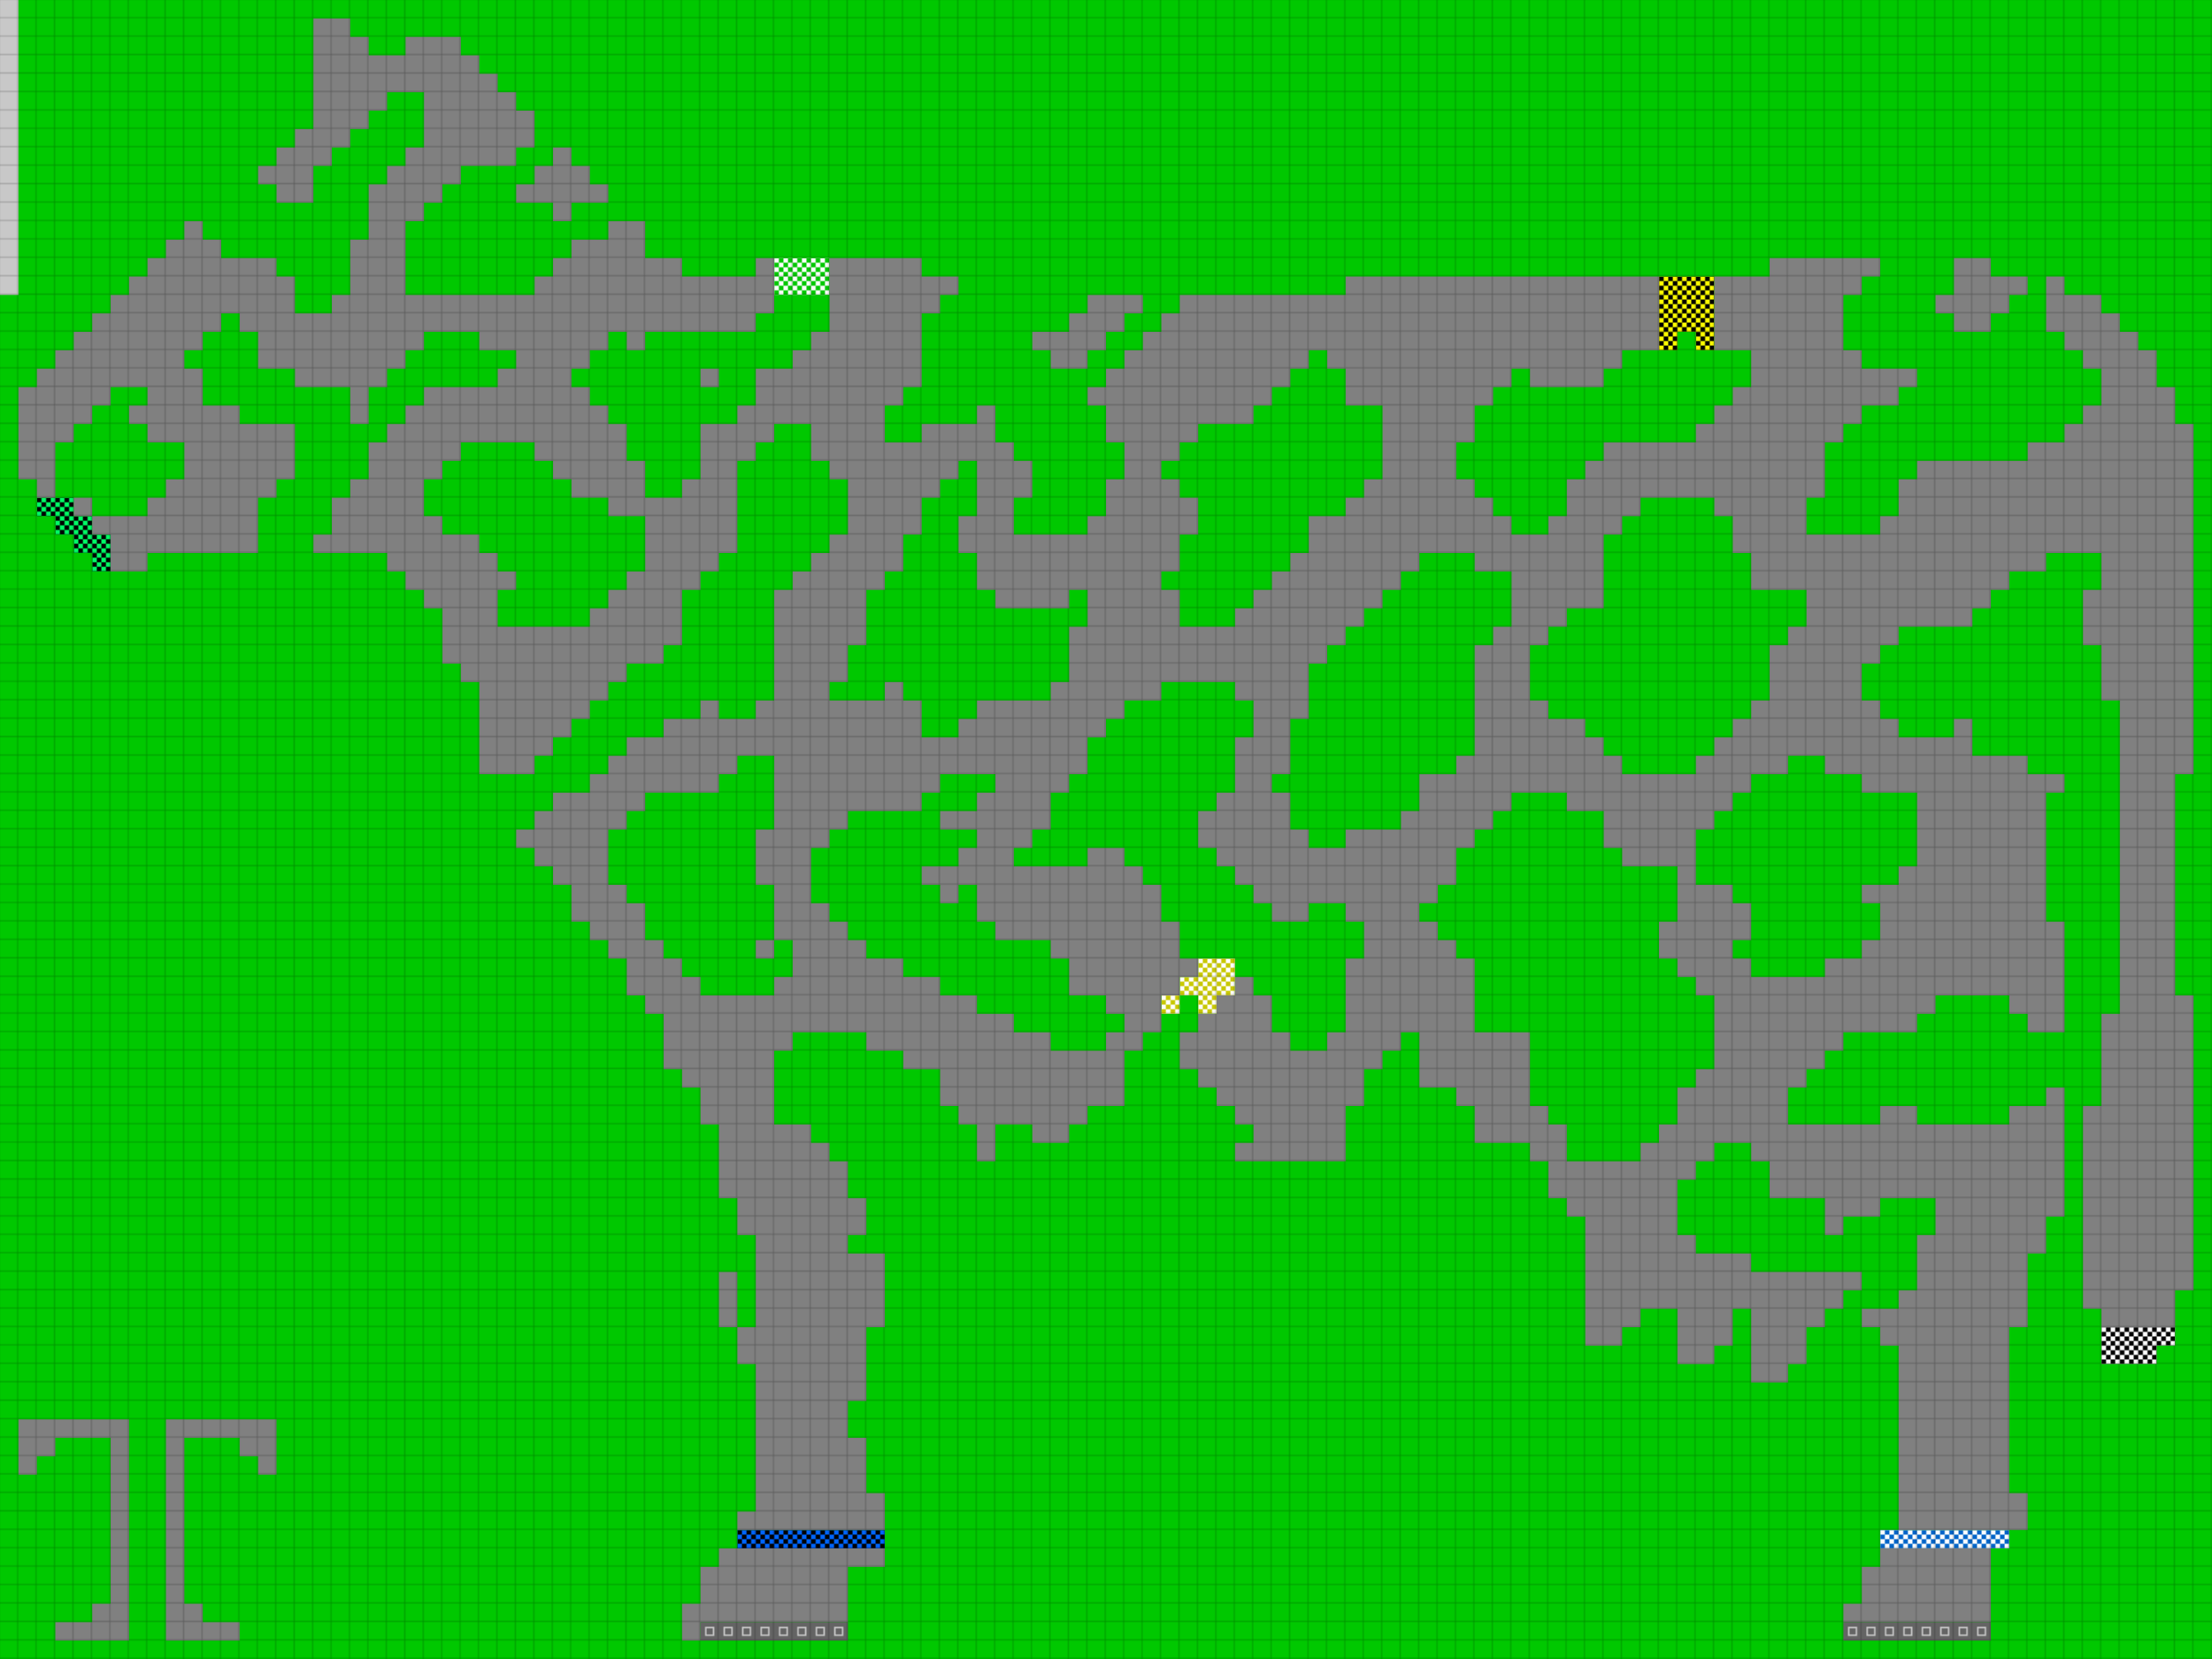 <svg height="1080" width="1440" id="mapSvgView" xmlns:xlink="http://www.w3.org/1999/xlink" version="1.1" xmlns="http://www.w3.org/2000/svg"> <defs> <style type="text/css"> .grass {fill: rgb(0, 200, 0);} .road {fill: rgb(128, 128, 128);} .start {fill: url(#startPattern)} .finish {fill: url(#finishPattern)} .mud {fill: rgb(100, 70, 0);} .sand {fill: rgb(230, 230, 115);} .water {fill: blue;} .earth {fill: brown;} .night {fill: black;} .parc {fill: rgb(200, 200, 200);} .cp1color {fill: rgb(0, 102, 255);} .cp2color {fill: rgb(0, 100, 200);} .cp3color {fill: rgb(0, 255, 102);} .cp4color {fill: rgb(0, 200, 0);} .cp5color {fill: rgb(255, 255, 0);} .cp6color {fill: rgb(200, 200, 0);} .cp7color {fill: rgb(255, 0, 0);} .cp8color {fill: rgb(200, 0, 0);} .cp9color {fill: rgb(255, 0, 255);} .cp1 {fill: url(#cp1pattern);} .cp2 {fill: url(#cp2pattern);} .cp3 {fill: url(#cp3pattern);} .cp4 {fill: url(#cp4pattern);} .cp5 {fill: url(#cp5pattern);} .cp6 {fill: url(#cp6pattern);} .cp7 {fill: url(#cp7pattern);} .cp8 {fill: url(#cp8pattern);} .cp9 {fill: url(#cp9pattern);} .primaryColor {fill: rgb(0, 255, 102);} </style> <pattern y="0" x="0" height="12" width="12" patternUnits="userSpaceOnUse" id="grid"> <line stroke-width="1" stroke="black" y2="12" x2="12" y1="0" x1="12"></line> <line stroke-width="1" stroke="black" y2="12" x2="12" y1="12" x1="0"></line> </pattern> <pattern y="0" x="0" height="12" width="12" patternUnits="userSpaceOnUse" id="finishPattern"> <rect fill="black" height="12" width="12" y="0" x="0"></rect> <path fill="white" d="M0,0L3,0L3,3L0,3L0,0M6,0L9,0L9,3L6,3L6,0M3,3L6,3L6,6L3,6L3,3M9,3L12,3L12,6L9,6L9,3"></path> <path fill="white" d="M0,6L3,6L3,9L0,9L0,6M6,6L9,6L9,9L6,9L6,6M3,9L6,9L6,12L3,12L3,9M9,9L12,9L12,12L9,12L9,9"></path> </pattern> <pattern y="0" x="0" height="12" width="12" patternUnits="userSpaceOnUse" id="startPattern"> <rect fill="rgb(100,100,100)" height="12" width="12" y="0" x="0"></rect> <rect stroke-width="1" stroke="rgb(200,200,200)" fill="none" height="5" width="5" y="3.5" x="3.5"></rect> &gt; </pattern> <pattern y="0" x="0" height="12" width="12" patternUnits="userSpaceOnUse" id="cp1pattern"> <rect class="cp1color" height="12" width="12" y="0" x="0"></rect> <path fill="black" d="M0,0L3,0L3,3L0,3L0,0M6,0L9,0L9,3L6,3L6,0M3,3L6,3L6,6L3,6L3,3M9,3L12,3L12,6L9,6L9,3"></path> <path fill="black" d="M0,6L3,6L3,9L0,9L0,6M6,6L9,6L9,9L6,9L6,6M3,9L6,9L6,12L3,12L3,9M9,9L12,9L12,12L9,12L9,9"></path> </pattern> <pattern y="0" x="0" height="12" width="12" patternUnits="userSpaceOnUse" id="cp2pattern"> <rect class="cp2color" height="12" width="12" y="0" x="0"></rect> <path fill="white" d="M0,0L3,0L3,3L0,3L0,0M6,0L9,0L9,3L6,3L6,0M3,3L6,3L6,6L3,6L3,3M9,3L12,3L12,6L9,6L9,3"></path> <path fill="white" d="M0,6L3,6L3,9L0,9L0,6M6,6L9,6L9,9L6,9L6,6M3,9L6,9L6,12L3,12L3,9M9,9L12,9L12,12L9,12L9,9"></path> </pattern> <pattern y="0" x="0" height="12" width="12" patternUnits="userSpaceOnUse" id="cp3pattern"> <rect class="cp3color" height="12" width="12" y="0" x="0"></rect> <path fill="black" d="M0,0L3,0L3,3L0,3L0,0M6,0L9,0L9,3L6,3L6,0M3,3L6,3L6,6L3,6L3,3M9,3L12,3L12,6L9,6L9,3"></path> <path fill="black" d="M0,6L3,6L3,9L0,9L0,6M6,6L9,6L9,9L6,9L6,6M3,9L6,9L6,12L3,12L3,9M9,9L12,9L12,12L9,12L9,9"></path> </pattern> <pattern y="0" x="0" height="12" width="12" patternUnits="userSpaceOnUse" id="cp4pattern"> <rect class="cp4color" height="12" width="12" y="0" x="0"></rect> <path fill="white" d="M0,0L3,0L3,3L0,3L0,0M6,0L9,0L9,3L6,3L6,0M3,3L6,3L6,6L3,6L3,3M9,3L12,3L12,6L9,6L9,3"></path> <path fill="white" d="M0,6L3,6L3,9L0,9L0,6M6,6L9,6L9,9L6,9L6,6M3,9L6,9L6,12L3,12L3,9M9,9L12,9L12,12L9,12L9,9"></path> </pattern> <pattern y="0" x="0" height="12" width="12" patternUnits="userSpaceOnUse" id="cp5pattern"> <rect class="cp5color" height="12" width="12" y="0" x="0"></rect> <path fill="black" d="M0,0L3,0L3,3L0,3L0,0M6,0L9,0L9,3L6,3L6,0M3,3L6,3L6,6L3,6L3,3M9,3L12,3L12,6L9,6L9,3"></path> <path fill="black" d="M0,6L3,6L3,9L0,9L0,6M6,6L9,6L9,9L6,9L6,6M3,9L6,9L6,12L3,12L3,9M9,9L12,9L12,12L9,12L9,9"></path> </pattern> <pattern y="0" x="0" height="12" width="12" patternUnits="userSpaceOnUse" id="cp6pattern"> <rect class="cp6color" height="12" width="12" y="0" x="0"></rect> <path fill="white" d="M0,0L3,0L3,3L0,3L0,0M6,0L9,0L9,3L6,3L6,0M3,3L6,3L6,6L3,6L3,3M9,3L12,3L12,6L9,6L9,3"></path> <path fill="white" d="M0,6L3,6L3,9L0,9L0,6M6,6L9,6L9,9L6,9L6,6M3,9L6,9L6,12L3,12L3,9M9,9L12,9L12,12L9,12L9,9"></path> </pattern> <pattern y="0" x="0" height="12" width="12" patternUnits="userSpaceOnUse" id="cp7pattern"> <rect class="cp7color" height="12" width="12" y="0" x="0"></rect> <path fill="black" d="M0,0L3,0L3,3L0,3L0,0M6,0L9,0L9,3L6,3L6,0M3,3L6,3L6,6L3,6L3,3M9,3L12,3L12,6L9,6L9,3"></path> <path fill="black" d="M0,6L3,6L3,9L0,9L0,6M6,6L9,6L9,9L6,9L6,6M3,9L6,9L6,12L3,12L3,9M9,9L12,9L12,12L9,12L9,9"></path> </pattern> <pattern y="0" x="0" height="12" width="12" patternUnits="userSpaceOnUse" id="cp8pattern"> <rect class="cp8color" height="12" width="12" y="0" x="0"></rect> <path fill="white" d="M0,0L3,0L3,3L0,3L0,0M6,0L9,0L9,3L6,3L6,0M3,3L6,3L6,6L3,6L3,3M9,3L12,3L12,6L9,6L9,3"></path> <path fill="white" d="M0,6L3,6L3,9L0,9L0,6M6,6L9,6L9,9L6,9L6,6M3,9L6,9L6,12L3,12L3,9M9,9L12,9L12,12L9,12L9,9"></path> </pattern> <pattern y="0" x="0" height="12" width="12" patternUnits="userSpaceOnUse" id="cp9pattern"> <rect class="cp9color" height="12" width="12" y="0" x="0"></rect> <path fill="black" d="M0,0L3,0L3,3L0,3L0,0M6,0L9,0L9,3L6,3L6,0M3,3L6,3L6,6L3,6L3,3M9,3L12,3L12,6L9,6L9,3"></path> <path fill="black" d="M0,6L3,6L3,9L0,9L0,6M6,6L9,6L9,9L6,9L6,6M3,9L6,9L6,12L3,12L3,9M9,9L12,9L12,12L9,12L9,9"></path> </pattern> </defs> <rect height="100%" width="100%" y="0" x="0" class="grass" id="mainfill"></rect> <g id="paths"><path class="cp1" d="M480,996L480,996L576,996L576,1008L480,1008Z"></path><path class="cp2" d="M1224,996L1224,996L1308,996L1308,1008L1224,1008Z"></path><path class="cp3" d="M24,324L24,324L48,324L48,336L60,336L60,348L72,348L72,372L60,372L60,360L48,360L48,348L36,348L36,336L24,336Z"></path><path class="cp4" d="M504,168L504,168L540,168L540,192L504,192Z"></path><path class="cp5" d="M1080,180L1080,180L1116,180L1116,228L1104,228L1104,216L1092,216L1092,228L1080,228Z"></path><path class="cp6" d="M780,624L780,624L804,624L804,648L792,648L792,660L780,660L780,648L768,648L768,636L780,636L780,624M768,648L768,648L768,660L756,660L756,648Z"></path><path class="parc" d="M0,0L0,0L12,0L12,192L0,192Z"></path><path class="road" d="M204,12L204,12L228,12L228,24L240,24L240,36L264,36L264,24L300,24L300,36L312,36L312,48L324,48L324,60L336,60L336,72L348,72L348,96L336,96L336,108L300,108L300,120L288,120L288,132L276,132L276,144L264,144L264,192L348,192L348,180L360,180L360,168L372,168L372,156L396,156L396,144L420,144L420,168L444,168L444,180L492,180L492,168L504,168L504,204L492,204L492,216L420,216L420,228L408,228L408,216L396,216L396,228L384,228L384,240L372,240L372,252L384,252L384,264L396,264L396,276L408,276L408,300L420,300L420,324L444,324L444,312L456,312L456,276L480,276L480,264L492,264L492,240L516,240L516,228L528,228L528,216L540,216L540,168L600,168L600,180L624,180L624,192L612,192L612,204L600,204L600,252L588,252L588,264L576,264L576,288L600,288L600,276L636,276L636,264L648,264L648,288L660,288L660,300L672,300L672,324L660,324L660,348L708,348L708,336L720,336L720,312L732,312L732,288L720,288L720,264L708,264L708,252L720,252L720,240L732,240L732,228L744,228L744,216L756,216L756,204L768,204L768,192L876,192L876,180L1080,180L1080,228L1056,228L1056,240L1044,240L1044,252L996,252L996,240L984,240L984,252L972,252L972,264L960,264L960,288L948,288L948,312L960,312L960,324L972,324L972,336L984,336L984,348L1008,348L1008,336L1020,336L1020,312L1032,312L1032,300L1044,300L1044,288L1104,288L1104,276L1116,276L1116,264L1128,264L1128,252L1140,252L1140,228L1116,228L1116,180L1152,180L1152,168L1224,168L1224,180L1212,180L1212,192L1200,192L1200,228L1212,228L1212,240L1248,240L1248,252L1236,252L1236,264L1212,264L1212,276L1200,276L1200,288L1188,288L1188,324L1176,324L1176,348L1224,348L1224,336L1236,336L1236,312L1248,312L1248,300L1320,300L1320,288L1344,288L1344,276L1356,276L1356,264L1368,264L1368,240L1356,240L1356,228L1344,228L1344,216L1332,216L1332,180L1344,180L1344,192L1368,192L1368,204L1380,204L1380,216L1392,216L1392,228L1404,228L1404,252L1416,252L1416,276L1428,276L1428,504L1416,504L1416,648L1428,648L1428,840L1416,840L1416,864L1368,864L1368,852L1356,852L1356,720L1368,720L1368,660L1380,660L1380,456L1368,456L1368,420L1356,420L1356,384L1368,384L1368,360L1332,360L1332,372L1308,372L1308,384L1296,384L1296,396L1284,396L1284,408L1236,408L1236,420L1224,420L1224,432L1212,432L1212,456L1224,456L1224,468L1236,468L1236,480L1272,480L1272,468L1284,468L1284,492L1320,492L1320,504L1344,504L1344,516L1332,516L1332,600L1344,600L1344,672L1320,672L1320,660L1308,660L1308,648L1260,648L1260,660L1248,660L1248,672L1200,672L1200,684L1188,684L1188,696L1176,696L1176,708L1164,708L1164,732L1224,732L1224,720L1248,720L1248,732L1308,732L1308,720L1332,720L1332,708L1344,708L1344,792L1332,792L1332,816L1320,816L1320,864L1308,864L1308,972L1320,972L1320,996L1236,996L1236,876L1224,876L1224,864L1212,864L1212,852L1236,852L1236,840L1248,840L1248,804L1260,804L1260,780L1224,780L1224,792L1200,792L1200,804L1188,804L1188,780L1152,780L1152,756L1140,756L1140,744L1116,744L1116,756L1104,756L1104,768L1092,768L1092,804L1104,804L1104,816L1140,816L1140,828L1212,828L1212,840L1200,840L1200,852L1188,852L1188,864L1176,864L1176,888L1164,888L1164,900L1140,900L1140,852L1128,852L1128,876L1116,876L1116,888L1092,888L1092,852L1068,852L1068,864L1056,864L1056,876L1032,876L1032,792L1020,792L1020,780L1008,780L1008,756L996,756L996,744L960,744L960,720L948,720L948,708L924,708L924,672L912,672L912,684L900,684L900,696L888,696L888,720L876,720L876,756L804,756L804,744L816,744L816,732L804,732L804,720L792,720L792,708L780,708L780,696L768,696L768,672L780,672L780,660L792,660L792,648L804,648L804,636L816,636L816,648L828,648L828,672L840,672L840,684L864,684L864,672L876,672L876,624L888,624L888,600L876,600L876,588L852,588L852,600L828,600L828,588L816,588L816,576L804,576L804,564L792,564L792,552L780,552L780,528L792,528L792,516L804,516L804,480L816,480L816,456L804,456L804,444L756,444L756,456L732,456L732,468L720,468L720,480L708,480L708,504L696,504L696,516L684,516L684,540L672,540L672,552L660,552L660,564L708,564L708,552L732,552L732,564L744,564L744,576L756,576L756,600L768,600L768,624L780,624L780,636L768,636L768,648L756,648L756,672L744,672L744,684L732,684L732,720L708,720L708,732L696,732L696,744L672,744L672,732L648,732L648,756L636,756L636,732L624,732L624,720L612,720L612,696L588,696L588,684L564,684L564,672L516,672L516,684L504,684L504,732L528,732L528,744L540,744L540,756L552,756L552,780L564,780L564,804L552,804L552,816L576,816L576,864L564,864L564,912L552,912L552,936L564,936L564,972L576,972L576,996L480,996L480,984L492,984L492,888L480,888L480,864L468,864L468,828L480,828L480,864L492,864L492,804L480,804L480,780L468,780L468,732L456,732L456,708L444,708L444,696L432,696L432,660L420,660L420,648L408,648L408,624L396,624L396,612L384,612L384,600L372,600L372,576L360,576L360,564L348,564L348,552L336,552L336,540L348,540L348,528L360,528L360,516L384,516L384,504L396,504L396,492L408,492L408,480L432,480L432,468L456,468L456,456L468,456L468,468L492,468L492,456L504,456L504,384L516,384L516,372L528,372L528,360L540,360L540,348L552,348L552,312L540,312L540,300L528,300L528,276L504,276L504,288L492,288L492,300L480,300L480,360L468,360L468,372L456,372L456,384L444,384L444,420L432,420L432,432L408,432L408,444L396,444L396,456L384,456L384,468L372,468L372,480L360,480L360,492L348,492L348,504L312,504L312,444L300,444L300,432L288,432L288,396L276,396L276,384L264,384L264,372L252,372L252,360L204,360L204,348L216,348L216,324L228,324L228,312L240,312L240,288L252,288L252,276L264,276L264,264L276,264L276,252L324,252L324,240L336,240L336,228L312,228L312,216L276,216L276,228L264,228L264,240L252,240L252,252L240,252L240,276L228,276L228,252L192,252L192,240L168,240L168,216L156,216L156,204L144,204L144,216L132,216L132,228L120,228L120,240L132,240L132,264L156,264L156,276L192,276L192,312L180,312L180,324L168,324L168,360L96,360L96,372L72,372L72,348L60,348L60,336L48,336L48,324L60,324L60,336L96,336L96,324L108,324L108,312L120,312L120,288L96,288L96,276L84,276L84,264L96,264L96,252L72,252L72,264L60,264L60,276L48,276L48,288L36,288L36,324L24,324L24,312L12,312L12,252L24,252L24,240L36,240L36,228L48,228L48,216L60,216L60,204L72,204L72,192L84,192L84,180L96,180L96,168L108,168L108,156L120,156L120,144L132,144L132,156L144,156L144,168L180,168L180,180L192,180L192,204L216,204L216,192L228,192L228,156L240,156L240,120L252,120L252,108L264,108L264,96L276,96L276,60L252,60L252,72L240,72L240,84L228,84L228,96L216,96L216,108L204,108L204,132L180,132L180,120L168,120L168,108L180,108L180,96L192,96L192,84L204,84L204,12M360,96L360,96L372,96L372,108L384,108L384,120L396,120L396,132L372,132L372,144L360,144L360,132L336,132L336,120L348,120L348,108L360,108L360,96M1272,168L1272,168L1296,168L1296,180L1320,180L1320,192L1308,192L1308,204L1296,204L1296,216L1272,216L1272,204L1260,204L1260,192L1272,192L1272,168M708,192L708,192L744,192L744,204L732,204L732,216L720,216L720,228L708,228L708,240L684,240L684,228L672,228L672,216L696,216L696,204L708,204L708,192M864,228L864,228L852,228L852,240L840,240L840,252L828,252L828,264L816,264L816,276L780,276L780,288L768,288L768,300L756,300L756,312L768,312L768,324L780,324L780,348L768,348L768,372L756,372L756,384L768,384L768,408L804,408L804,396L816,396L816,384L828,384L828,372L840,372L840,360L852,360L852,336L876,336L876,324L888,324L888,312L900,312L900,264L876,264L876,240L864,240L864,228M456,240L456,240L468,240L468,252L456,252L456,240M312,288L312,288L300,288L300,300L288,300L288,312L276,312L276,336L288,336L288,348L312,348L312,360L324,360L324,372L336,372L336,384L324,384L324,408L384,408L384,396L396,396L396,384L408,384L408,372L420,372L420,336L396,336L396,324L372,324L372,312L360,312L360,300L348,300L348,288L312,288M636,300L636,300L624,300L624,312L612,312L612,324L600,324L600,348L588,348L588,372L576,372L576,384L564,384L564,420L552,420L552,444L540,444L540,456L576,456L576,444L588,444L588,456L600,456L600,480L624,480L624,468L636,468L636,456L684,456L684,444L696,444L696,408L708,408L708,384L696,384L696,396L648,396L648,384L636,384L636,360L624,360L624,336L636,336L636,300M1080,324L1080,324L1068,324L1068,336L1056,336L1056,348L1044,348L1044,396L1020,396L1020,408L1008,408L1008,420L996,420L996,456L1008,456L1008,468L1032,468L1032,480L1044,480L1044,492L1056,492L1056,504L1104,504L1104,492L1116,492L1116,480L1128,480L1128,468L1140,468L1140,456L1152,456L1152,420L1164,420L1164,408L1176,408L1176,384L1140,384L1140,360L1128,360L1128,336L1116,336L1116,324L1080,324M936,360L936,360L924,360L924,372L912,372L912,384L900,384L900,396L888,396L888,408L876,408L876,420L864,420L864,432L852,432L852,468L840,468L840,504L828,504L828,516L840,516L840,540L852,540L852,552L876,552L876,540L912,540L912,528L924,528L924,504L948,504L948,492L960,492L960,420L972,420L972,408L984,408L984,372L960,372L960,360L936,360M492,492L492,492L480,492L480,504L468,504L468,516L420,516L420,528L408,528L408,540L396,540L396,576L408,576L408,588L420,588L420,612L432,612L432,624L444,624L444,636L456,636L456,648L504,648L504,636L516,636L516,612L504,612L504,576L492,576L492,540L504,540L504,492L492,492M1176,492L1176,492L1164,492L1164,504L1140,504L1140,516L1128,516L1128,528L1116,528L1116,540L1104,540L1104,576L1128,576L1128,588L1140,588L1140,612L1128,612L1128,624L1140,624L1140,636L1188,636L1188,624L1212,624L1212,612L1224,612L1224,588L1212,588L1212,576L1236,576L1236,564L1248,564L1248,516L1212,516L1212,504L1188,504L1188,492L1176,492M624,504L624,504L612,504L612,516L600,516L600,528L552,528L552,540L540,540L540,552L528,552L528,588L540,588L540,600L552,600L552,612L564,612L564,624L588,624L588,636L612,636L612,648L636,648L636,660L660,660L660,672L684,672L684,684L720,684L720,672L732,672L732,660L720,660L720,648L696,648L696,624L684,624L684,612L648,612L648,600L636,600L636,576L624,576L624,588L612,588L612,576L600,576L600,564L624,564L624,552L636,552L636,540L612,540L612,528L636,528L636,516L648,516L648,504L624,504M996,516L996,516L984,516L984,528L972,528L972,540L960,540L960,552L948,552L948,576L936,576L936,588L924,588L924,600L936,600L936,612L948,612L948,624L960,624L960,672L996,672L996,720L1008,720L1008,732L1020,732L1020,756L1068,756L1068,744L1080,744L1080,732L1092,732L1092,708L1104,708L1104,696L1116,696L1116,648L1104,648L1104,636L1092,636L1092,624L1080,624L1080,600L1092,600L1092,564L1056,564L1056,552L1044,552L1044,528L1020,528L1020,516L996,516M504,612L504,612L504,624L492,624L492,612L504,612M12,924L12,924L84,924L84,1068L36,1068L36,1056L60,1056L60,1044L72,1044L72,936L36,936L36,948L24,948L24,960L12,960L12,924M108,924L108,924L180,924L180,960L168,960L168,948L156,948L156,936L120,936L120,1044L132,1044L132,1056L156,1056L156,1068L108,1068L108,924M468,1008L468,1008L576,1008L576,1020L552,1020L552,1056L456,1056L456,1068L444,1068L444,1044L456,1044L456,1020L468,1020L468,1008M1224,1008L1224,1008L1296,1008L1296,1056L1200,1056L1200,1044L1212,1044L1212,1020L1224,1020Z"></path><path class="finish" d="M1368,864L1368,864L1416,864L1416,876L1404,876L1404,888L1368,888Z"></path><path class="start" d="M456,1056L456,1056L552,1056L552,1068L456,1068L456,1056M1200,1056L1200,1056L1296,1056L1296,1068L1200,1068Z"></path></g> <rect opacity=".3" fill="url(#grid)" height="100%" width="100%" y="0" x="0"></rect></svg>